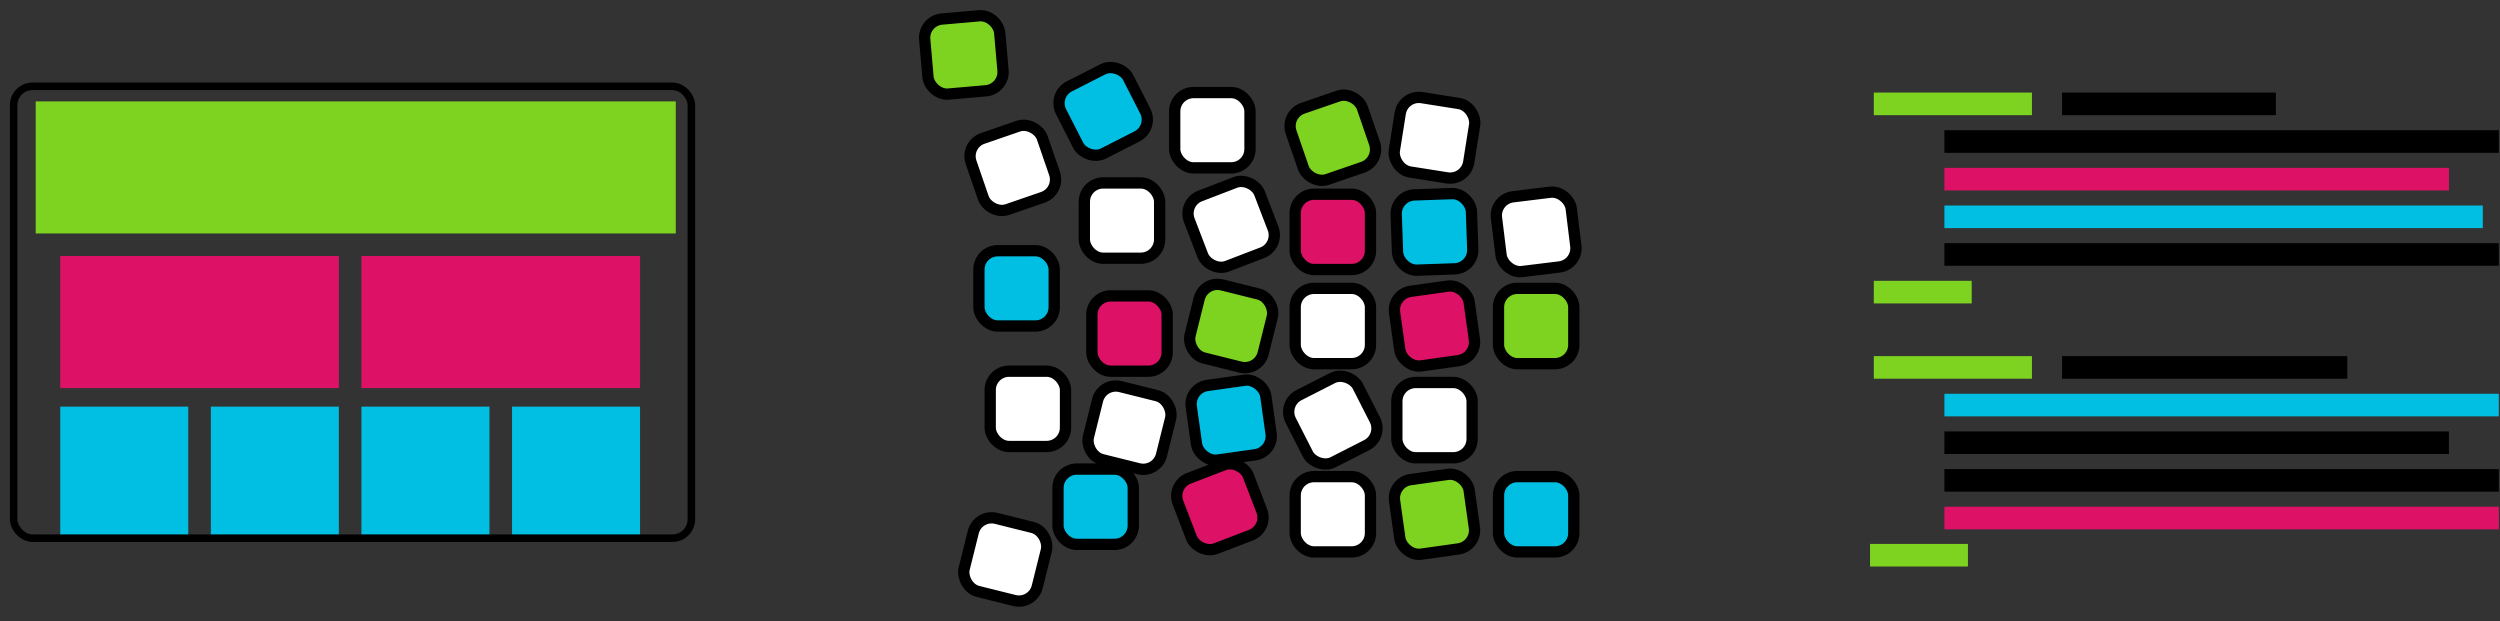 <?xml version="1.0" encoding="UTF-8" standalone="no"?>
<svg width="664px" height="165px" viewBox="0 0 664 165" version="1.1" xmlns="http://www.w3.org/2000/svg" xmlns:xlink="http://www.w3.org/1999/xlink" xmlns:sketch="http://www.bohemiancoding.com/sketch/ns">
    <rect x="0" y="0" width="664" height="165" fill="#333333" stroke="none"/>
    <!-- Generator: Sketch 3.2.2 (9983) - http://www.bohemiancoding.com/sketch -->
    <title>diagramm</title>
    <desc>Created with Sketch.</desc>
    <defs></defs>
    <g id="Page-1" stroke="none" stroke-width="1" fill="none" fill-rule="evenodd" sketch:type="MSPage">
        <path d="M499.683,147.465 L519.683,147.465" id="Line-139" stroke="#7ED321" stroke-width="6" stroke-linecap="square" sketch:type="MSShapeGroup"></path>
        <g id="Group" sketch:type="MSLayerGroup" transform="translate(3, 22)">
            <rect id="Rectangle-74" fill="#7ED321" sketch:type="MSShapeGroup" x="6.484" y="4.93" width="170" height="35.077"></rect>
            <rect id="Rectangle-75" fill="#DD1166" sketch:type="MSShapeGroup" x="13" y="46" width="74" height="35.077"></rect>
            <rect id="Rectangle-76" fill="#DD1166" sketch:type="MSShapeGroup" x="93" y="46" width="74" height="35.077"></rect>
            <rect id="Rectangle-78" fill="#00BFE2" sketch:type="MSShapeGroup" x="13" y="86" width="34" height="35.077"></rect>
            <rect id="Rectangle-79" fill="#00BFE2" sketch:type="MSShapeGroup" x="53" y="86" width="34" height="35.077"></rect>
            <rect id="Rectangle-80" fill="#00BFE2" sketch:type="MSShapeGroup" x="93" y="86" width="34" height="35.077"></rect>
            <rect id="Rectangle-81" fill="#00BFE2" sketch:type="MSShapeGroup" x="133" y="86" width="34" height="35.077"></rect>
            <rect id="Rectangle-73" stroke="#000000" stroke-width="2" sketch:type="MSShapeGroup" x="0.628" y="0.93" width="180" height="120" rx="5"></rect>
        </g>
        <path d="M500.683,27.587 L536.683,27.587" id="Line-125" stroke="#7ED321" stroke-width="6" stroke-linecap="square" sketch:type="MSShapeGroup"></path>
        <path d="M550.683,27.587 L601.472,27.587" id="Line-124" stroke="#000000" stroke-width="6" stroke-linecap="square" sketch:type="MSShapeGroup"></path>
        <path d="M519.433,37.587 L660.683,37.587" id="Line-123" stroke="#000000" stroke-width="6" stroke-linecap="square" sketch:type="MSShapeGroup"></path>
        <path d="M519.433,47.587 L647.448,47.587" id="Line-122" stroke="#DD1166" stroke-width="6" stroke-linecap="square" sketch:type="MSShapeGroup"></path>
        <path d="M519.433,57.587 L656.436,57.587" id="Line-121" stroke="#00BFE2" stroke-width="6" stroke-linecap="square" sketch:type="MSShapeGroup"></path>
        <path d="M519.433,67.587 L660.683,67.587" id="Line-120" stroke="#000000" stroke-width="6" stroke-linecap="square" sketch:type="MSShapeGroup"></path>
        <path d="M500.683,77.587 L520.683,77.587" id="Line-119" stroke="#7ED321" stroke-width="6" stroke-linecap="square" sketch:type="MSShapeGroup"></path>
        <path d="M500.683,97.587 L536.683,97.587" id="Line-118" stroke="#7ED321" stroke-width="6" stroke-linecap="square" sketch:type="MSShapeGroup"></path>
        <path d="M550.683,97.587 L620.44,97.587" id="Line-117" stroke="#000000" stroke-width="6" stroke-linecap="square" sketch:type="MSShapeGroup"></path>
        <path d="M519.433,107.587 L660.683,107.587" id="Line-116" stroke="#00BFE2" stroke-width="6" stroke-linecap="square" sketch:type="MSShapeGroup"></path>
        <path d="M519.433,117.587 L647.433,117.587" id="Line-115" stroke="#000000" stroke-width="6" stroke-linecap="square" sketch:type="MSShapeGroup"></path>
        <path d="M519.433,127.587 L660.683,127.587" id="Line-114" stroke="#000000" stroke-width="6" stroke-linecap="square" sketch:type="MSShapeGroup"></path>
        <path d="M519.433,137.587 L660.683,137.587" id="Line-113" stroke="#DD1166" stroke-width="6" stroke-linecap="square" sketch:type="MSShapeGroup"></path>
        <rect id="Rectangle-72" stroke="#000000" stroke-width="3" fill="#7ED321" sketch:type="MSShapeGroup" transform="translate(256, 14.587) rotate(-5) translate(-256, -14.587) " x="246" y="4.587" width="20" height="20" rx="5"></rect>
        <rect id="Rectangle-71" stroke="#000000" stroke-width="3" fill="#00BFE2" sketch:type="MSShapeGroup" transform="translate(293, 29.587) rotate(-27) translate(-293, -29.587) " x="283" y="19.587" width="20" height="20" rx="5"></rect>
        <rect id="Rectangle-70" stroke="#000000" stroke-width="3" fill="#FFFFFF" sketch:type="MSShapeGroup" x="312" y="24.587" width="20" height="20" rx="5"></rect>
        <rect id="Rectangle-69" stroke="#000000" stroke-width="3" fill="#7ED321" sketch:type="MSShapeGroup" transform="translate(354, 36.587) rotate(-19) translate(-354, -36.587) " x="344" y="26.587" width="20" height="20" rx="5"></rect>
        <rect id="Rectangle-68" stroke="#000000" stroke-width="3" fill="#FFFFFF" sketch:type="MSShapeGroup" transform="translate(381, 36.587) rotate(9) translate(-381, -36.587) " x="371" y="26.587" width="20" height="20" rx="5"></rect>
        <rect id="Rectangle-66" stroke="#000000" stroke-width="3" fill="#FFFFFF" sketch:type="MSShapeGroup" transform="translate(269, 44.587) rotate(-19) translate(-269, -44.587) " x="259" y="34.587" width="20" height="20" rx="5"></rect>
        <rect id="Rectangle-65" stroke="#000000" stroke-width="3" fill="#FFFFFF" sketch:type="MSShapeGroup" x="288" y="48.587" width="20" height="20" rx="5"></rect>
        <rect id="Rectangle-64" stroke="#000000" stroke-width="3" fill="#FFFFFF" sketch:type="MSShapeGroup" transform="translate(327, 59.587) rotate(-21) translate(-327, -59.587) " x="317" y="49.587" width="20" height="20" rx="5"></rect>
        <rect id="Rectangle-63" stroke="#000000" stroke-width="3" fill="#DD1166" sketch:type="MSShapeGroup" x="344" y="51.587" width="20" height="20" rx="5"></rect>
        <rect id="Rectangle-62" stroke="#000000" stroke-width="3" fill="#00BFE2" sketch:type="MSShapeGroup" transform="translate(381, 61.587) rotate(-2) translate(-381, -61.587) " x="371" y="51.587" width="20" height="20" rx="5"></rect>
        <rect id="Rectangle-61" stroke="#000000" stroke-width="3" fill="#FFFFFF" sketch:type="MSShapeGroup" transform="translate(408, 61.587) rotate(-7) translate(-408, -61.587) " x="398" y="51.587" width="20" height="20" rx="5"></rect>
        <rect id="Rectangle-60" stroke="#000000" stroke-width="3" fill="#00BFE2" sketch:type="MSShapeGroup" x="260" y="66.587" width="20" height="20" rx="5"></rect>
        <rect id="Rectangle-59" stroke="#000000" stroke-width="3" fill="#DD1166" sketch:type="MSShapeGroup" x="290" y="78.587" width="20" height="20" rx="5"></rect>
        <rect id="Rectangle-58" stroke="#000000" stroke-width="3" fill="#7ED321" sketch:type="MSShapeGroup" transform="translate(327, 86.587) rotate(14) translate(-327, -86.587) " x="317" y="76.587" width="20" height="20" rx="5"></rect>
        <rect id="Rectangle-57" stroke="#000000" stroke-width="3" fill="#FFFFFF" sketch:type="MSShapeGroup" x="344" y="76.587" width="20" height="20" rx="5"></rect>
        <rect id="Rectangle-56" stroke="#000000" stroke-width="3" fill="#DD1166" sketch:type="MSShapeGroup" transform="translate(381, 86.587) rotate(-8) translate(-381, -86.587) " x="371" y="76.587" width="20" height="20" rx="5"></rect>
        <rect id="Rectangle-55" stroke="#000000" stroke-width="3" fill="#7ED321" sketch:type="MSShapeGroup" x="398" y="76.587" width="20" height="20" rx="5"></rect>
        <rect id="Rectangle-54" stroke="#000000" stroke-width="3" fill="#FFFFFF" sketch:type="MSShapeGroup" x="263" y="98.587" width="20" height="20" rx="5"></rect>
        <rect id="Rectangle-53" stroke="#000000" stroke-width="3" fill="#FFFFFF" sketch:type="MSShapeGroup" transform="translate(300, 113.587) rotate(14) translate(-300, -113.587) " x="290" y="103.587" width="20" height="20" rx="5"></rect>
        <rect id="Rectangle-52" stroke="#000000" stroke-width="3" fill="#00BFE2" sketch:type="MSShapeGroup" transform="translate(327, 111.587) rotate(-8) translate(-327, -111.587) " x="317" y="101.587" width="20" height="20" rx="5"></rect>
        <rect id="Rectangle-51" stroke="#000000" stroke-width="3" fill="#FFFFFF" sketch:type="MSShapeGroup" transform="translate(354, 111.587) rotate(-27) translate(-354, -111.587) " x="344" y="101.587" width="20" height="20" rx="5"></rect>
        <rect id="Rectangle-50" stroke="#000000" stroke-width="3" fill="#FFFFFF" sketch:type="MSShapeGroup" x="371" y="101.587" width="20" height="20" rx="5"></rect>
        <rect id="Rectangle-48" stroke="#000000" stroke-width="3" fill="#FFFFFF" sketch:type="MSShapeGroup" transform="translate(267, 148.587) rotate(14) translate(-267, -148.587) " x="257" y="138.587" width="20" height="20" rx="5"></rect>
        <rect id="Rectangle-47" stroke="#000000" stroke-width="3" fill="#00BFE2" sketch:type="MSShapeGroup" x="281" y="124.587" width="20" height="20" rx="5"></rect>
        <rect id="Rectangle-46" stroke="#000000" stroke-width="3" fill="#DD1166" sketch:type="MSShapeGroup" transform="translate(324, 134.587) rotate(-21) translate(-324, -134.587) " x="314" y="124.587" width="20" height="20" rx="5"></rect>
        <rect id="Rectangle-45" stroke="#000000" stroke-width="3" fill="#FFFFFF" sketch:type="MSShapeGroup" x="344" y="126.587" width="20" height="20" rx="5"></rect>
        <rect id="Rectangle-44" stroke="#000000" stroke-width="3" fill="#7ED321" sketch:type="MSShapeGroup" transform="translate(381, 136.587) rotate(-8) translate(-381, -136.587) " x="371" y="126.587" width="20" height="20" rx="5"></rect>
        <rect id="Rectangle-43" stroke="#000000" stroke-width="3" fill="#00BFE2" sketch:type="MSShapeGroup" x="398" y="126.587" width="20" height="20" rx="5"></rect>
    </g>
</svg>